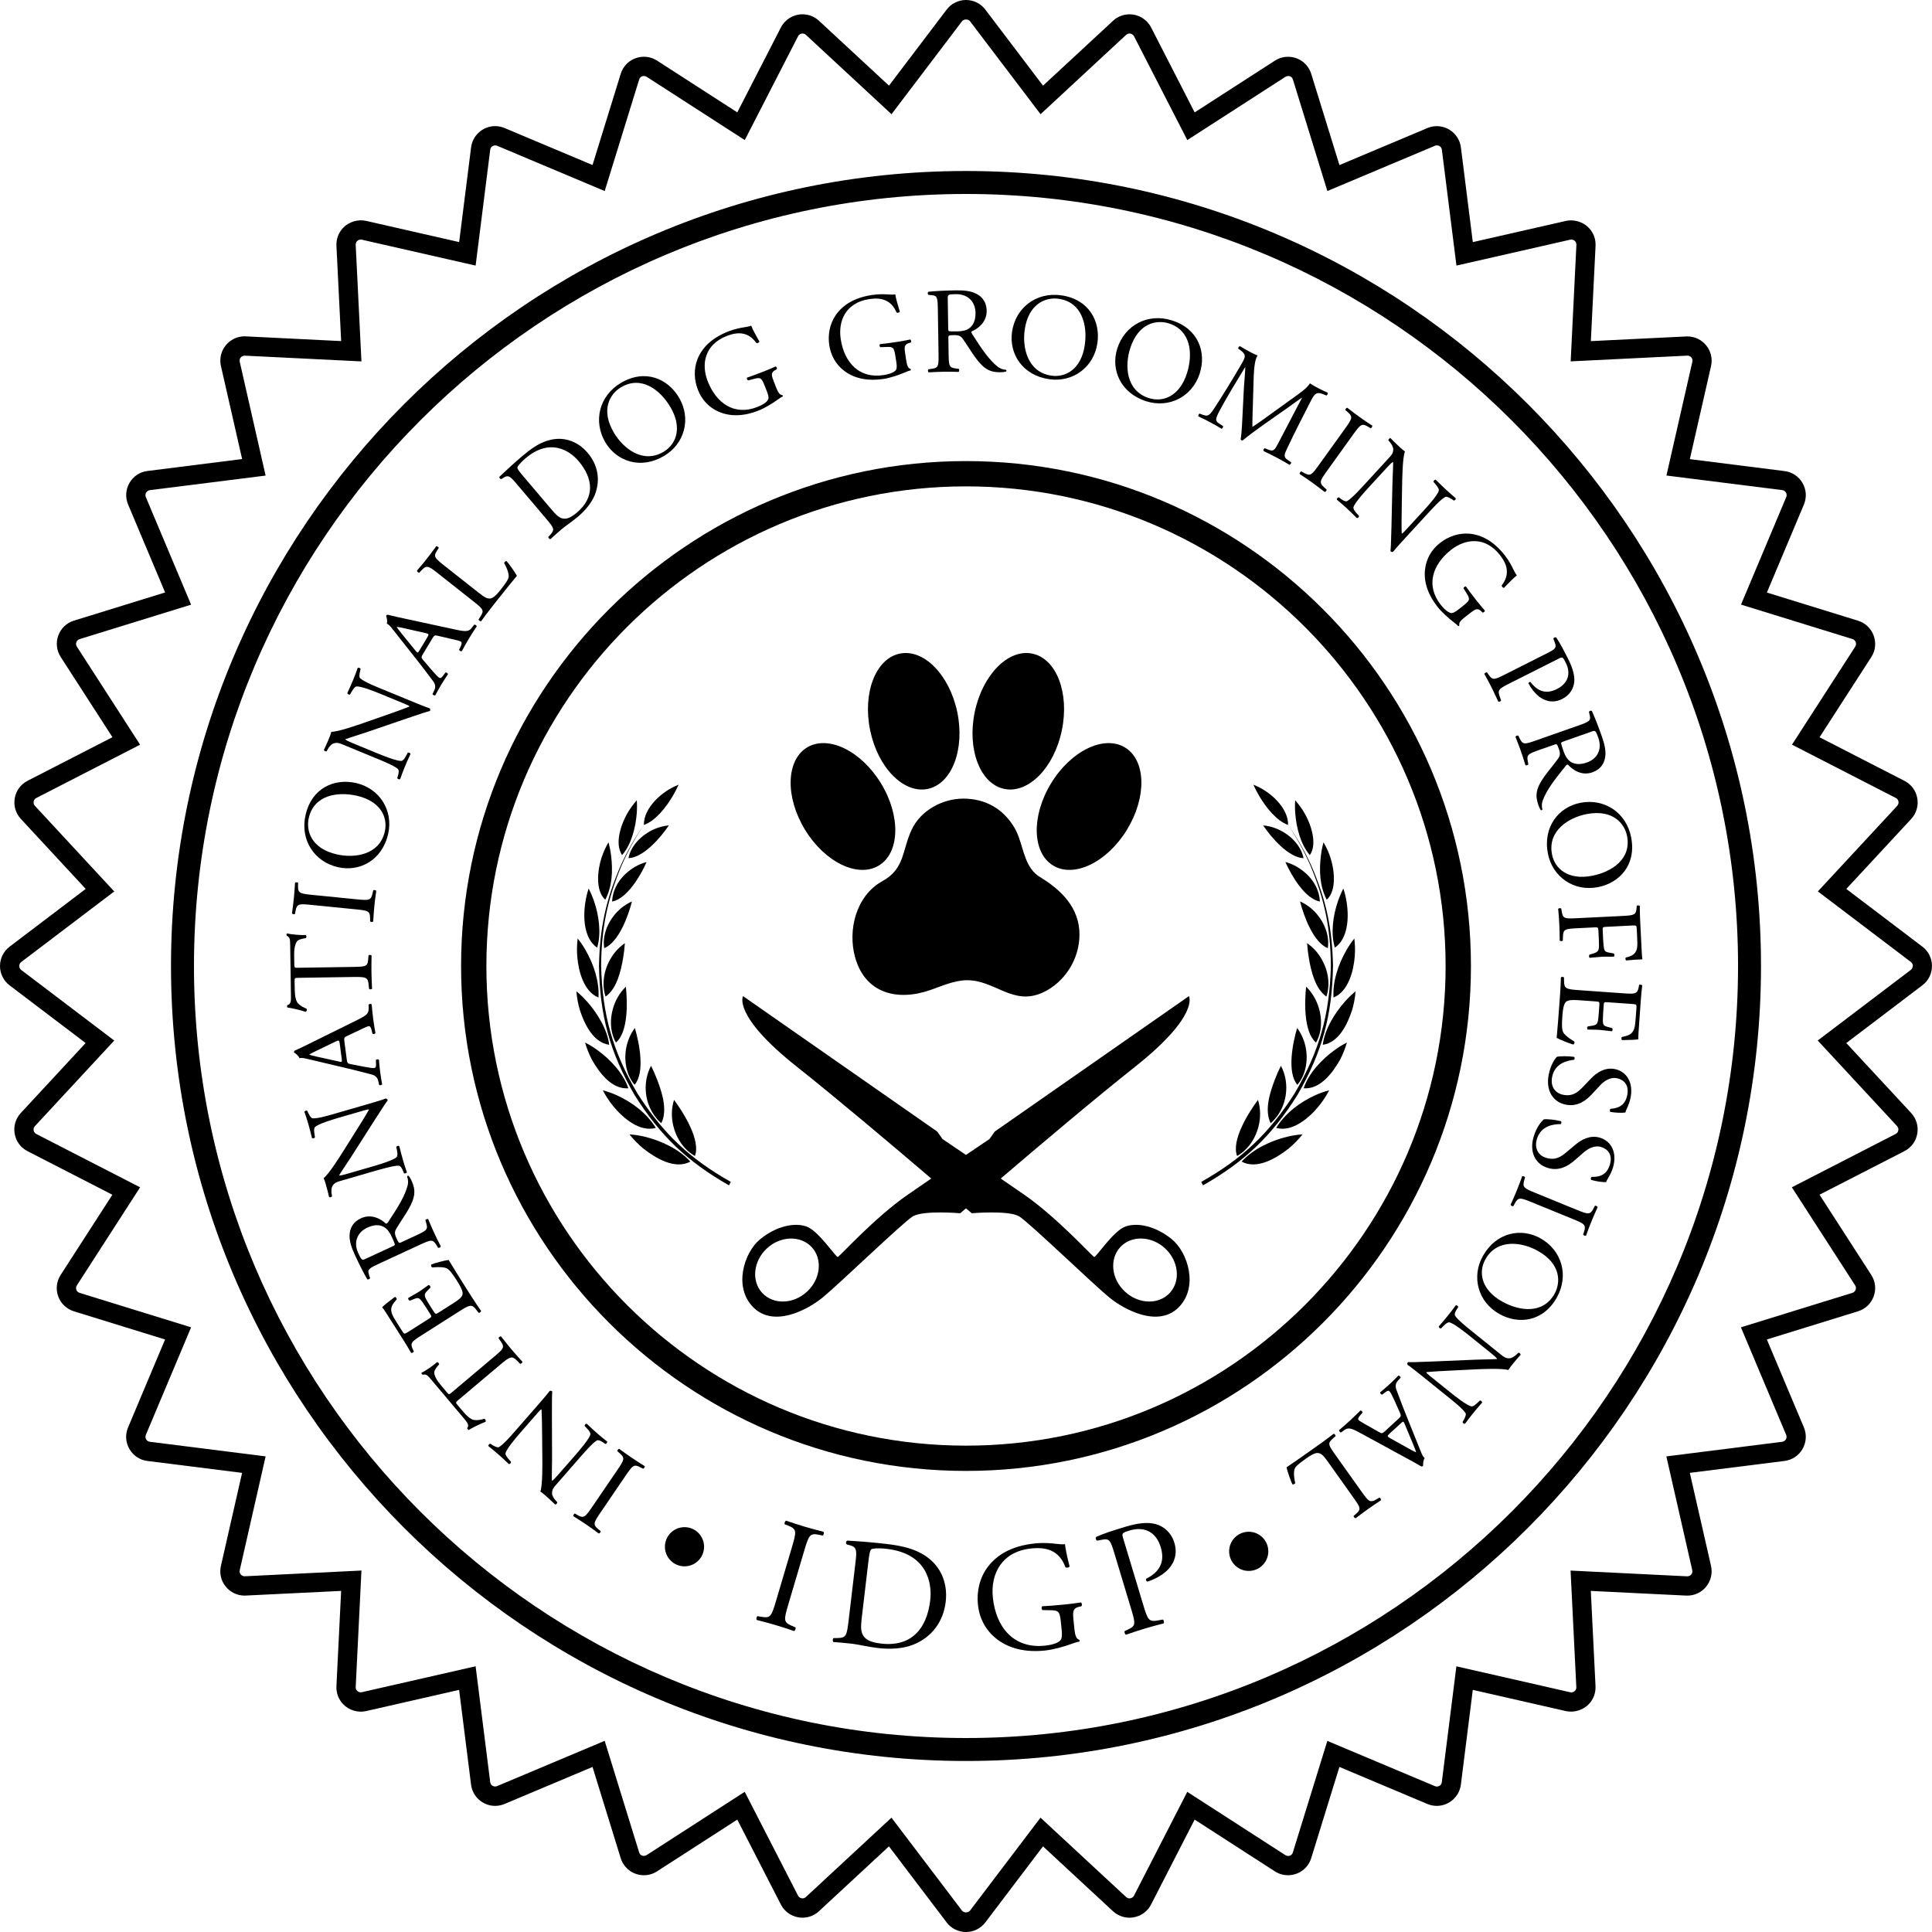 <?xml version="1.0" encoding="utf-8"?>
<!-- Generator: Adobe Illustrator 16.0.3, SVG Export Plug-In . SVG Version: 6.00 Build 0)  -->
<!DOCTYPE svg PUBLIC "-//W3C//DTD SVG 1.1//EN" "http://www.w3.org/Graphics/SVG/1.1/DTD/svg11.dtd">
<svg version="1.1" id="Layer_1" xmlns="http://www.w3.org/2000/svg" xmlns:xlink="http://www.w3.org/1999/xlink" x="0px" y="0px"
	 width="110px" height="110px" viewBox="105 0 110 110" enable-background="new 105 0 110 110" xml:space="preserve">
<g>
	<path d="M214.451,53.897l-4.33-3.284l3.693-3.984c0.297-0.32,0.424-0.75,0.348-1.181c-0.075-0.429-0.34-0.79-0.729-0.989
		l-4.836-2.482l2.947-4.566c0.236-0.366,0.285-0.813,0.135-1.223c-0.149-0.41-0.473-0.718-0.889-0.847l-5.191-1.604l2.107-5.008
		c0.168-0.401,0.141-0.849-0.077-1.229c-0.22-0.378-0.594-0.625-1.026-0.679l-5.391-0.68l1.207-5.298
		c0.093-0.413-0.005-0.839-0.268-1.169c-0.264-0.33-0.657-0.521-1.086-0.521l-5.489,0.269l0.268-5.427
		c0.018-0.382-0.118-0.745-0.381-1.02c-0.329-0.345-0.843-0.5-1.31-0.396l-5.297,1.206l-0.678-5.392
		c-0.088-0.69-0.678-1.21-1.373-1.21c-0.184,0-0.365,0.037-0.537,0.109l-5.006,2.107l-1.605-5.191
		c-0.18-0.583-0.711-0.975-1.323-0.975c-0.265,0-0.524,0.077-0.748,0.221l-4.567,2.945l-2.479-4.834
		c-0.236-0.462-0.709-0.75-1.231-0.75c-0.35,0-0.683,0.13-0.938,0.369l-3.986,3.693l-3.283-4.329C160.837,0.2,160.436,0,160,0
		c-0.436,0-0.838,0.2-1.102,0.547l-3.283,4.329l-3.985-3.693c-0.256-0.238-0.59-0.369-0.939-0.369c-0.522,0-0.994,0.288-1.231,0.751
		l-2.482,4.833l-4.566-2.945c-0.224-0.145-0.483-0.221-0.75-0.221c-0.61,0-1.142,0.392-1.322,0.975l-1.604,5.189l-5.007-2.106
		c-0.172-0.072-0.352-0.109-0.536-0.109c-0.696,0-1.286,0.521-1.371,1.21l-0.68,5.392l-5.298-1.207
		c-0.465-0.103-0.98,0.051-1.309,0.396c-0.263,0.277-0.397,0.64-0.379,1.021l0.268,5.427l-5.43-0.269l-0.066-0.002
		c-0.423,0-0.817,0.19-1.081,0.521c-0.263,0.331-0.361,0.757-0.268,1.17l1.207,5.297l-5.391,0.679
		c-0.434,0.054-0.806,0.301-1.024,0.68c-0.218,0.377-0.246,0.825-0.077,1.229l2.107,5.007l-5.19,1.604
		c-0.417,0.128-0.743,0.438-0.892,0.848c-0.149,0.41-0.099,0.855,0.138,1.223l2.945,4.566l-4.833,2.482
		c-0.389,0.199-0.655,0.562-0.729,0.99c-0.076,0.43,0.05,0.86,0.347,1.18l3.693,3.986l-4.329,3.284
		C105.2,54.163,105,54.564,105,55.001c0,0.436,0.2,0.837,0.547,1.102l4.329,3.283l-3.693,3.984
		c-0.296,0.323-0.423,0.753-0.347,1.182c0.075,0.431,0.342,0.79,0.729,0.99l4.833,2.481l-2.945,4.568
		c-0.236,0.366-0.288,0.811-0.138,1.22c0.149,0.409,0.475,0.718,0.892,0.849l5.192,1.605l-2.107,5.007
		c-0.17,0.404-0.143,0.852,0.077,1.228c0.218,0.379,0.592,0.627,1.024,0.681l5.391,0.678l-1.206,5.298
		c-0.093,0.414,0.003,0.841,0.268,1.169c0.264,0.331,0.657,0.521,1.085,0.521l0,0l5.492-0.267l-0.268,5.425
		c-0.018,0.381,0.116,0.744,0.378,1.021c0.332,0.347,0.845,0.503,1.31,0.396l5.297-1.208l0.68,5.393
		c0.086,0.69,0.675,1.212,1.371,1.212c0.183,0,0.364-0.038,0.537-0.109l5.008-2.108l1.604,5.191
		c0.181,0.583,0.712,0.974,1.323,0.974c0.266,0,0.524-0.076,0.749-0.221l4.566-2.946l2.482,4.834
		c0.238,0.464,0.709,0.751,1.231,0.751c0.349,0,0.682-0.13,0.938-0.369l3.985-3.693l3.283,4.33c0.264,0.348,0.666,0.547,1.103,0.547
		c0.436,0,0.836-0.2,1.103-0.547l3.282-4.33l3.983,3.693c0.258,0.238,0.591,0.369,0.94,0.369c0.523,0,0.994-0.287,1.23-0.751
		l2.481-4.834l4.566,2.946c0.226,0.145,0.484,0.221,0.749,0.221c0.609,0,1.141-0.391,1.322-0.974l1.605-5.191l5.007,2.108
		c0.173,0.071,0.353,0.109,0.536,0.109c0.695,0,1.285-0.521,1.373-1.212l0.678-5.393l5.299,1.208c0.46,0.102,0.978-0.05,1.308-0.396
		c0.264-0.275,0.396-0.638,0.381-1.021l-0.268-5.425l5.429,0.266l0.066,0.001c0.422,0,0.816-0.189,1.08-0.52
		c0.264-0.332,0.361-0.757,0.269-1.171l-1.208-5.298l5.392-0.678c0.433-0.055,0.807-0.302,1.026-0.681
		c0.217-0.379,0.246-0.826,0.078-1.228l-2.109-5.007l5.191-1.605c0.418-0.13,0.742-0.439,0.89-0.848
		c0.151-0.413,0.101-0.855-0.136-1.222l-2.947-4.568l4.836-2.481c0.39-0.2,0.654-0.56,0.729-0.99c0.077-0.43-0.052-0.86-0.348-1.182
		l-3.693-3.982l4.329-3.285c0.35-0.265,0.549-0.667,0.549-1.102C215,54.563,214.8,54.162,214.451,53.897z M213.787,55.227
		l-5.198,3.943l-0.095,0.072l4.516,4.872c0.063,0.067,0.088,0.157,0.072,0.244c-0.016,0.091-0.069,0.164-0.15,0.204l-5.911,3.037
		l3.602,5.583c0.05,0.075,0.06,0.167,0.031,0.25c-0.032,0.085-0.101,0.15-0.187,0.177l-6.232,1.927l-0.114,0.036l2.577,6.125
		c0.034,0.082,0.029,0.175-0.017,0.253c-0.046,0.079-0.122,0.129-0.211,0.139l-6.475,0.817l-0.119,0.016l1.474,6.477
		c0.027,0.118-0.021,0.202-0.054,0.241c-0.058,0.071-0.14,0.109-0.238,0.109l-6.636-0.327l0.327,6.634
		c0.006,0.082-0.022,0.156-0.079,0.212c-0.067,0.072-0.166,0.104-0.27,0.082l-6.479-1.476l-0.83,6.593
		c-0.027,0.229-0.253,0.291-0.395,0.229l-6.123-2.576l-1.962,6.346c-0.056,0.184-0.206,0.204-0.267,0.204
		c-0.059,0-0.115-0.018-0.164-0.048l-5.582-3.601l-3.033,5.91c-0.06,0.115-0.171,0.155-0.256,0.155
		c-0.074,0-0.137-0.025-0.193-0.077l-4.785-4.436l-0.089-0.082l-4.015,5.293c-0.103,0.133-0.354,0.133-0.454,0l-4.016-5.294
		l-4.873,4.518c-0.069,0.063-0.143,0.077-0.193,0.077c-0.084,0-0.196-0.041-0.254-0.155l-3.036-5.911l-5.583,3.601
		c-0.047,0.029-0.105,0.047-0.163,0.047c-0.061,0-0.209-0.021-0.266-0.203l-1.961-6.348l-6.124,2.576
		c-0.142,0.063-0.365-0.001-0.394-0.227l-0.831-6.594l-6.479,1.476c-0.097,0.022-0.202-0.01-0.271-0.081
		c-0.054-0.057-0.082-0.132-0.077-0.211l0.327-6.635l-6.652,0.327c-0.087,0-0.167-0.039-0.222-0.108
		c-0.032-0.04-0.082-0.124-0.055-0.241l1.474-6.478l-6.593-0.831c-0.09-0.012-0.167-0.062-0.211-0.14
		c-0.044-0.078-0.051-0.17-0.016-0.252l2.577-6.125l-6.348-1.961c-0.087-0.027-0.155-0.091-0.185-0.176
		c-0.03-0.084-0.021-0.175,0.028-0.25l3.537-5.485l0.065-0.099l-5.911-3.036c-0.081-0.041-0.136-0.117-0.151-0.204
		c-0.016-0.089,0.011-0.179,0.072-0.244l4.517-4.873l-5.295-4.017c-0.072-0.055-0.113-0.137-0.113-0.227
		c0-0.09,0.041-0.173,0.113-0.228l5.294-4.016l-4.516-4.874c-0.062-0.066-0.088-0.155-0.072-0.243
		c0.016-0.089,0.071-0.163,0.15-0.204l5.911-3.035l-3.602-5.584c-0.049-0.075-0.059-0.167-0.028-0.252
		c0.031-0.084,0.098-0.148,0.185-0.175l6.348-1.962l-2.577-6.124c-0.035-0.083-0.028-0.176,0.016-0.255
		c0.044-0.078,0.122-0.129,0.212-0.141l6.592-0.829l-1.473-6.479c-0.025-0.111,0.015-0.193,0.055-0.243
		c0.057-0.07,0.137-0.106,0.237-0.106l6.637,0.327l-0.327-6.637c-0.003-0.079,0.023-0.154,0.077-0.21
		c0.069-0.072,0.174-0.105,0.272-0.083l6.361,1.448l0.118,0.026l0.831-6.593c0.028-0.223,0.253-0.287,0.394-0.228l6.124,2.578
		l1.962-6.348c0.04-0.127,0.139-0.203,0.266-0.203c0.058,0,0.116,0.017,0.163,0.047l5.584,3.601l3.035-5.911
		c0.058-0.114,0.17-0.155,0.254-0.155c0.073,0,0.138,0.025,0.193,0.077l4.873,4.517l4.016-5.294c0.1-0.132,0.354-0.132,0.454,0
		l4.016,5.294l4.871-4.517c0.057-0.05,0.123-0.077,0.195-0.077c0.086,0,0.195,0.041,0.256,0.156l2.979,5.804l0.055,0.107
		l5.585-3.601c0.046-0.031,0.102-0.047,0.161-0.047c0.128,0,0.228,0.075,0.267,0.202l1.926,6.232l0.036,0.115l6.124-2.578
		c0.141-0.06,0.366,0.004,0.395,0.228l0.814,6.474l0.017,0.12l6.479-1.475c0.093-0.022,0.2,0.009,0.271,0.083
		c0.053,0.056,0.081,0.13,0.078,0.209l-0.326,6.637l6.65-0.327c0.088,0,0.168,0.04,0.223,0.108c0.033,0.039,0.082,0.123,0.055,0.24
		l-1.449,6.361l-0.025,0.118l6.594,0.83c0.09,0.011,0.164,0.062,0.21,0.14s0.051,0.171,0.017,0.254l-2.577,6.125l6.348,1.962
		c0.087,0.027,0.153,0.091,0.184,0.175c0.031,0.085,0.021,0.179-0.026,0.253l-3.539,5.484l-0.064,0.101l5.911,3.035
		c0.082,0.042,0.136,0.114,0.151,0.203c0.016,0.089-0.011,0.178-0.071,0.244l-4.519,4.873l5.295,4.016
		c0.072,0.055,0.113,0.137,0.113,0.228C213.9,55.089,213.859,55.172,213.787,55.227z"/>
	<path d="M188.749,55c0-15.853-12.897-28.748-28.75-28.748S131.252,39.148,131.252,55c0,15.852,12.896,28.748,28.748,28.748
		C175.852,83.748,188.749,70.852,188.749,55z M160,82.309c-15.058,0-27.307-12.25-27.307-27.309S144.942,27.692,160,27.692
		c15.057,0,27.307,12.25,27.307,27.308C187.307,70.058,175.057,82.309,160,82.309z"/>
	<path d="M172.694,56.715l-11.057,7.711l-0.3,0.426c0,0-0.557,0.376-1.339,0.904c-0.782-0.528-1.336-0.904-1.336-0.904l-0.301-0.426
		l-11.056-7.711c0,0-0.623,1.099,3.071,4.025c2.265,1.795,5.488,4.52,7.645,6.361c-0.458,0.314-0.917,0.63-1.333,0.918
		c-1.902,1.315-3.877,3.512-3.986,3.547s-1.098-1.499-1.792-1.737c-0.695-0.238-1.719-0.016-2.633,0.73
		c-0.915,0.75-1.537,2.726-0.384,3.878c1.152,1.153,3.054,0.165,3.95-0.567c0.897-0.73,4.536-4.243,5.122-4.611
		c0.584-0.364,2.707-0.182,2.707-0.182s0.123-0.101,0.327-0.279c0.207,0.179,0.328,0.279,0.328,0.279s2.123-0.181,2.707,0.182
		c0.585,0.368,4.226,3.88,5.122,4.611s2.797,1.721,3.949,0.567c1.151-1.154,0.529-3.128-0.383-3.878
		c-0.914-0.746-1.94-0.969-2.635-0.73c-0.695,0.238-1.683,1.773-1.79,1.737c-0.112-0.036-2.087-2.23-3.986-3.547
		c-0.417-0.288-0.874-0.601-1.335-0.918c2.159-1.842,5.381-4.567,7.646-6.361C173.314,57.814,172.694,56.715,172.694,56.715z
		 M150.952,73.539c-0.776,0.721-1.917,0.756-2.551,0.079c-0.631-0.679-0.514-1.814,0.262-2.539c0.774-0.718,1.916-0.752,2.548-0.077
		C151.844,71.681,151.728,72.817,150.952,73.539z M168.788,71.001c0.632-0.676,1.774-0.641,2.549,0.077
		c0.777,0.726,0.893,1.861,0.263,2.539c-0.634,0.679-1.774,0.644-2.551-0.078C168.271,72.817,168.156,71.681,168.788,71.001z"/>
	<path d="M156.901,47.25c-0.555,1.202-0.384,2.216-1.668,2.922c-1.497,0.83-1.972,2.779-1.551,4.318
		c0.569,2.074,2.405,2.539,4.303,1.873c0.646-0.226,1.349-0.544,2.044-0.553c1.625-0.025,2.639,1.493,4.362,0.692
		c1.248-0.59,2.07-1.908,2.07-3.292c0-1.517-1.028-2.538-2.245-3.271c-0.214-0.13-0.38-0.294-0.511-0.481
		c-0.478-0.674-0.528-1.637-0.959-2.353c-0.639-1.063-1.65-1.635-2.894-1.635C158.657,45.468,157.412,46.145,156.901,47.25z"/>
	<path d="M155.041,49.277c1.197-0.729,1.25-2.823,0.117-4.679c-1.131-1.854-3.018-2.767-4.213-2.038
		c-1.193,0.729-1.245,2.823-0.114,4.677C151.961,49.094,153.848,50.007,155.041,49.277z"/>
	<path d="M157.82,44.918c1.37-0.284,2.125-2.239,1.685-4.367c-0.442-2.125-1.909-3.624-3.278-3.336
		c-1.37,0.283-2.125,2.237-1.684,4.366C154.981,43.709,156.451,45.201,157.82,44.918z"/>
	<path d="M164.958,49.277c1.192,0.73,3.078-0.183,4.208-2.039c1.135-1.854,1.084-3.949-0.111-4.678
		c-1.193-0.728-3.08,0.183-4.211,2.038C163.713,46.454,163.762,48.548,164.958,49.277z"/>
	<path d="M162.182,44.918c1.371,0.282,2.838-1.209,3.275-3.337c0.443-2.128-0.309-4.083-1.682-4.366
		c-1.371-0.288-2.839,1.21-3.28,3.336C160.057,42.679,160.809,44.634,162.182,44.918z"/>
	<path d="M140.259,82.492c-0.046-0.007-0.128,0.089-0.109,0.134l0.133,0.116c0.312,0.273,0.268,0.361-0.147,0.972l-1.398,2.051
		c-0.416,0.61-0.494,0.701-0.854,0.497l-0.151-0.086c-0.05-0.001-0.109,0.111-0.086,0.151c0.296,0.186,0.496,0.313,0.726,0.47
		c0.243,0.165,0.435,0.306,0.715,0.512c0.046,0.006,0.128-0.09,0.109-0.136l-0.136-0.111c-0.32-0.26-0.265-0.366,0.151-0.976
		l1.397-2.052c0.416-0.609,0.482-0.683,0.851-0.491l0.156,0.08c0.058-0.012,0.109-0.11,0.086-0.151
		c-0.296-0.186-0.496-0.312-0.738-0.479C140.73,82.84,140.54,82.7,140.259,82.492z"/>
	<path d="M136.431,85.034c-0.005-0.218,0.086-0.333,0.215-0.48l1.326-1.519c0.22-0.252,0.775-0.897,1.014-1.023
		c0.077-0.035,0.188,0.007,0.324,0.095l0.155,0.108c0.06-0.003,0.119-0.081,0.104-0.139c-0.192-0.151-0.338-0.27-0.561-0.461
		c-0.193-0.17-0.374-0.337-0.601-0.554c-0.059-0.007-0.12,0.053-0.125,0.122l0.149,0.159c0.122,0.126,0.2,0.25,0.181,0.334
		c-0.049,0.237-0.64,0.925-0.855,1.172l-1.001,1.144c-0.138,0.158-0.248,0.274-0.324,0.319l-0.01-0.008
		c-0.01-0.212,0.009-0.956,0.01-1.243l-0.008-2.452c-0.002-0.92,0.005-1.237,0.02-1.381c-0.057-0.051-0.112-0.051-0.149-0.029
		c-0.104,0.15-0.65,0.777-0.787,0.933l-1.097,1.255c-0.211,0.241-0.77,0.902-1.024,1.013c-0.058,0.023-0.2-0.026-0.391-0.147
		l-0.083-0.055c-0.058,0.005-0.123,0.079-0.104,0.141c0.188,0.148,0.329,0.264,0.555,0.459c0.2,0.175,0.374,0.337,0.606,0.558
		c0.056,0.019,0.134-0.061,0.125-0.125l-0.08-0.089c-0.187-0.208-0.243-0.314-0.233-0.388c0.038-0.246,0.629-0.934,0.845-1.181
		l0.981-1.125c0.096-0.109,0.17-0.194,0.214-0.202l0.01,0.01c0.027,0.466,0.028,0.987,0.037,1.708l0.009,1.019
		c0.004,0.345,0.019,1.581-0.111,1.94c0.078,0.052,0.172,0.126,0.256,0.199c0.094,0.083,0.373,0.327,0.581,0.535
		c0.06,0.013,0.129-0.066,0.125-0.125l-0.08-0.089C136.534,85.317,136.44,85.171,136.431,85.034z"/>
	<path d="M132.568,80.779c-0.182,0.053-0.345,0.099-0.57,0.069c-0.235-0.029-0.493-0.314-0.686-0.543l-0.248-0.294
		c-0.135-0.16-0.129-0.164,0.036-0.304l2.385-2.01c0.561-0.472,0.663-0.513,0.946-0.231l0.178,0.178
		c0.063,0.02,0.145-0.066,0.133-0.113c-0.298-0.332-0.461-0.514-0.641-0.727c-0.179-0.214-0.327-0.399-0.573-0.712
		c-0.043-0.018-0.148,0.051-0.142,0.102l0.127,0.184c0.235,0.332,0.164,0.411-0.397,0.882l-2.374,2.001
		c-0.176,0.148-0.177,0.158-0.311-0.002l-0.319-0.379c-0.248-0.294-0.376-0.533-0.388-0.732c-0.009-0.129,0.157-0.333,0.276-0.462
		c0.009-0.053-0.067-0.145-0.127-0.129c-0.146,0.151-0.61,0.478-0.878,0.603c-0.013,0.029,0.032,0.092,0.065,0.111
		c0.206-0.037,0.257,0.002,0.5,0.29l1.821,2.161c0.207,0.245,0.361,0.417,0.217,0.593c-0.002,0.03,0.062,0.094,0.086,0.101
		c0.245-0.142,0.654-0.35,0.965-0.466C132.673,80.891,132.637,80.794,132.568,80.779z"/>
	<path d="M129.027,76.011l2.116-1.346c0.618-0.392,0.725-0.418,0.967-0.101l0.141,0.181c0.058,0.014,0.145-0.058,0.139-0.106
		c-0.232-0.338-0.365-0.535-0.526-0.787l-0.336-0.529c-0.332-0.524-0.659-1.051-0.984-1.586c-0.208,0.022-0.753,0.165-0.985,0.254
		c-0.037,0.056-0.003,0.151,0.053,0.172c0.402-0.041,0.709-0.013,0.835,0.056c0.146,0.087,0.279,0.243,0.566,0.696
		c0.329,0.519,0.344,0.682,0.318,0.798c-0.041,0.158-0.229,0.304-0.541,0.5l-0.83,0.527c-0.152,0.098-0.17,0.083-0.283-0.093
		l-0.217-0.341c-0.146-0.23-0.229-0.375-0.258-0.471c-0.045-0.136,0.017-0.233,0.108-0.323l0.195-0.2
		c0.017-0.052-0.046-0.152-0.103-0.15c-0.129,0.085-0.338,0.25-0.55,0.385c-0.223,0.141-0.467,0.264-0.608,0.354
		c-0.026,0.048,0.038,0.146,0.091,0.153l0.271-0.106c0.165-0.064,0.227-0.045,0.295,0.011c0.069,0.055,0.196,0.23,0.353,0.477
		l0.217,0.342c0.112,0.177,0.124,0.194-0.041,0.299l-1.176,0.747c-0.223,0.142-0.236,0.149-0.347-0.026l-0.269-0.423
		c-0.164-0.259-0.278-0.451-0.327-0.593c-0.118-0.354,0.055-0.538,0.275-0.803c0.016-0.051-0.055-0.137-0.105-0.139
		c-0.244,0.189-0.646,0.492-0.723,0.592c0.063,0.059,0.283,0.406,0.522,0.782l0.703,1.107c0.154,0.24,0.275,0.444,0.424,0.705
		c0.04,0.022,0.153-0.032,0.154-0.082l-0.047-0.102C128.335,76.469,128.415,76.4,129.027,76.011z"/>
	<path d="M126.613,71.932l2.273-1.051c0.666-0.308,0.753-0.333,0.967,0.015l0.091,0.15c0.063,0.017,0.151-0.039,0.153-0.087
		c-0.151-0.291-0.262-0.516-0.385-0.782c-0.117-0.252-0.21-0.471-0.329-0.761c-0.037-0.031-0.15,0.006-0.164,0.058l0.043,0.142
		c0.119,0.391,0.049,0.438-0.616,0.745l-0.798,0.369c-0.133,0.062-0.146,0.052-0.277-0.233c-0.117-0.253-0.101-0.384-0.005-0.543
		c0.194-0.328,0.511-0.79,0.669-1.062c0.432-0.745,0.44-1.143,0.192-1.681c-0.056-0.12-0.115-0.215-0.161-0.264
		c-0.04-0.02-0.088,0.009-0.086,0.047c0.067,0.177,0.071,0.368,0.025,0.52c-0.162,0.598-0.514,1.167-1.096,2.052
		c-0.037,0.054-0.085,0.116-0.137,0.101c-0.273-0.257-0.823-0.581-1.424-0.302c-0.443,0.204-0.625,0.558-0.643,0.934
		c-0.024,0.364,0.117,0.753,0.298,1.145c0.287,0.621,0.509,1.049,0.704,1.388c0.049,0.039,0.15-0.007,0.162-0.066L126,72.552
		C125.912,72.278,126.012,72.209,126.613,71.932z M125.797,71.68c-0.177,0.081-0.211,0.073-0.394-0.319
		c-0.325-0.703,0.007-1.232,0.508-1.463c0.431-0.201,0.719-0.156,0.931-0.048c0.224,0.12,0.361,0.348,0.466,0.576
		c0.149,0.323,0.181,0.424,0.17,0.453c-0.017,0.031-0.086,0.063-0.199,0.116L125.797,71.68z"/>
	<path d="M127.711,66.371c0.083,0.012,0.154,0.107,0.218,0.256l0.073,0.175c0.052,0.028,0.144-0.006,0.164-0.062
		c-0.082-0.232-0.141-0.41-0.222-0.692c-0.072-0.249-0.133-0.485-0.208-0.79c-0.047-0.036-0.129-0.02-0.172,0.036l0.04,0.214
		c0.036,0.171,0.034,0.316-0.028,0.379c-0.168,0.172-1.038,0.431-1.354,0.523l-1.462,0.423c-0.201,0.059-0.357,0.096-0.445,0.093
		l-0.003-0.014c0.106-0.184,0.525-0.798,0.68-1.041l1.319-2.067c0.494-0.777,0.673-1.039,0.764-1.151
		c-0.021-0.075-0.066-0.105-0.111-0.108c-0.168,0.072-0.966,0.304-1.167,0.361l-1.601,0.463c-0.308,0.09-1.136,0.345-1.411,0.3
		c-0.062-0.01-0.154-0.128-0.25-0.334l-0.04-0.091c-0.053-0.028-0.146-0.001-0.164,0.062c0.08,0.222,0.137,0.394,0.221,0.681
		c0.073,0.256,0.133,0.486,0.209,0.799c0.036,0.05,0.145,0.024,0.172-0.035l-0.02-0.118c-0.044-0.277-0.036-0.396,0.014-0.454
		c0.165-0.186,1.034-0.445,1.349-0.536l1.435-0.416c0.142-0.041,0.249-0.071,0.29-0.055l0.003,0.014
		c-0.23,0.409-0.511,0.846-0.893,1.458l-0.542,0.861c-0.184,0.294-0.839,1.341-1.143,1.575c0.039,0.082,0.079,0.194,0.109,0.301
		c0.035,0.121,0.138,0.477,0.199,0.765c0.042,0.046,0.144,0.017,0.171-0.036l-0.02-0.118c-0.026-0.167-0.026-0.342,0.041-0.462
		c0.113-0.186,0.251-0.232,0.439-0.287l1.938-0.562C126.626,66.59,127.442,66.347,127.711,66.371z"/>
	<path d="M124.52,60.767c0.812,0.188,1.288,0.323,1.622,0.407c0.262,0.064,0.357,0.205,0.394,0.371l0.05,0.226
		c0.041,0.038,0.149,0.009,0.171-0.037c-0.031-0.186-0.078-0.433-0.107-0.661c-0.036-0.327-0.064-0.54-0.073-0.723
		c-0.036-0.059-0.146-0.045-0.175,0.008l0.009,0.232c0.008,0.167-0.029,0.208-0.111,0.219c-0.077,0.01-0.27-0.015-0.595-0.078
		l-0.758-0.148c-0.152-0.028-0.178-0.068-0.201-0.241l-0.137-1.043c-0.027-0.208-0.01-0.238,0.136-0.307l0.902-0.428
		c0.158-0.078,0.279-0.128,0.354-0.138c0.07-0.009,0.124,0.082,0.156,0.227l0.047,0.197c0.042,0.045,0.151,0.022,0.171-0.036
		c-0.033-0.199-0.082-0.459-0.125-0.792c-0.041-0.311-0.065-0.555-0.089-0.84c-0.032-0.031-0.145-0.031-0.172,0.022l0.003,0.189
		c0.004,0.302-0.088,0.405-0.656,0.683l-2.657,1.313c-0.291,0.143-0.595,0.295-0.888,0.424c-0.046,0.02-0.054,0.07-0.048,0.112
		c0.099,0.064,0.24,0.165,0.31,0.325c0.108-0.036,0.245-0.011,0.507,0.054L124.52,60.767z M123.031,59.82l1.079-0.521
		c0.179-0.087,0.208-0.077,0.234,0.124l0.111,0.852c0.024,0.194,0.019,0.201-0.146,0.167l-1.261-0.279
		c-0.218-0.05-0.393-0.096-0.43-0.112l-0.002-0.015C122.693,59.984,122.872,59.898,123.031,59.82z"/>
	<path d="M122.453,57.43c-0.176-0.074-0.33-0.141-0.486-0.307c-0.163-0.172-0.182-0.556-0.187-0.854l-0.007-0.383
		c-0.002-0.209,0.004-0.209,0.22-0.213l3.116-0.048c0.732-0.011,0.837,0.021,0.877,0.419l0.025,0.25
		c0.036,0.054,0.154,0.039,0.173-0.004c-0.021-0.446-0.031-0.689-0.036-0.968c-0.004-0.279,0-0.516,0.007-0.914
		c-0.021-0.041-0.147-0.053-0.174-0.01l-0.018,0.223c-0.028,0.404-0.133,0.42-0.864,0.431l-3.103,0.048
		c-0.23,0.003-0.237,0.011-0.24-0.199l-0.008-0.495c-0.006-0.383,0.046-0.649,0.162-0.811c0.075-0.105,0.332-0.159,0.507-0.182
		c0.041-0.036,0.039-0.154-0.017-0.182c-0.208,0.024-0.775-0.017-1.061-0.088c-0.028,0.014-0.034,0.091-0.02,0.125
		c0.182,0.102,0.198,0.164,0.203,0.54l0.042,2.825c0.005,0.32,0.016,0.55-0.207,0.595c-0.02,0.022-0.012,0.112,0.002,0.133
		c0.279,0.044,0.727,0.142,1.043,0.249C122.461,57.582,122.494,57.484,122.453,57.43z"/>
	<path d="M121.797,52.031l0.031-0.172c0.076-0.406,0.195-0.409,0.932-0.334l2.472,0.246c0.736,0.073,0.832,0.097,0.839,0.511
		l0.003,0.176c0.038,0.047,0.15,0.042,0.175,0.003c0.021-0.349,0.037-0.586,0.066-0.877c0.028-0.278,0.058-0.513,0.107-0.859
		c-0.018-0.043-0.141-0.07-0.173-0.031l-0.038,0.171c-0.09,0.405-0.188,0.409-0.924,0.336l-2.471-0.246
		c-0.737-0.073-0.854-0.099-0.847-0.512l0.004-0.175c-0.024-0.045-0.15-0.043-0.175-0.004c-0.021,0.348-0.038,0.585-0.066,0.863
		c-0.029,0.292-0.059,0.527-0.108,0.874C121.641,52.044,121.766,52.071,121.797,52.031z"/>
	<path d="M124.247,49.375c1.223,0.278,2.51-0.388,2.854-1.897c0.297-1.312-0.464-2.585-1.837-2.898
		c-1.197-0.272-2.512,0.259-2.868,1.83C122.078,47.811,122.886,49.067,124.247,49.375z M122.58,46.573
		c0.294-1.298,1.618-1.521,2.74-1.265c1.339,0.305,1.775,1.217,1.59,2.034c-0.304,1.339-1.72,1.532-2.726,1.305
		C122.693,48.308,122.42,47.28,122.58,46.573z"/>
	<path d="M123.597,42.773l0.058-0.104c0.084-0.146,0.193-0.283,0.32-0.335c0.204-0.074,0.343-0.026,0.523,0.049l1.865,0.769
		c0.31,0.127,1.1,0.445,1.294,0.632c0.058,0.063,0.054,0.181,0.013,0.337l-0.053,0.182c0.023,0.055,0.116,0.086,0.167,0.054
		c0.081-0.232,0.146-0.409,0.257-0.68c0.099-0.239,0.198-0.462,0.331-0.748c-0.014-0.057-0.089-0.095-0.156-0.078l-0.102,0.192
		c-0.079,0.156-0.171,0.27-0.258,0.278c-0.239,0.03-1.081-0.31-1.383-0.435l-1.407-0.58c-0.194-0.08-0.339-0.147-0.405-0.205
		l0.005-0.013c0.198-0.077,0.909-0.297,1.18-0.389l2.321-0.795c0.871-0.298,1.174-0.392,1.315-0.424
		c0.029-0.071,0.013-0.123-0.02-0.152c-0.176-0.049-0.943-0.366-1.137-0.446l-1.542-0.635c-0.297-0.123-1.102-0.439-1.29-0.646
		c-0.041-0.047-0.039-0.198,0.014-0.418l0.024-0.095c-0.023-0.055-0.114-0.092-0.167-0.054c-0.078,0.22-0.141,0.391-0.254,0.669
		c-0.101,0.244-0.198,0.462-0.333,0.754c-0.002,0.063,0.098,0.111,0.155,0.083l0.058-0.105c0.139-0.245,0.22-0.332,0.294-0.347
		c0.244-0.042,1.085,0.296,1.389,0.422l1.381,0.57c0.135,0.056,0.239,0.098,0.26,0.137l-0.006,0.013
		c-0.435,0.175-0.927,0.343-1.606,0.583l-0.962,0.336c-0.327,0.114-1.492,0.524-1.875,0.517c-0.022,0.088-0.061,0.201-0.103,0.305
		c-0.048,0.116-0.189,0.458-0.32,0.722C123.445,42.756,123.542,42.796,123.597,42.773z"/>
	<path d="M127.024,35.508c0.106,0.039,0.197,0.144,0.362,0.356l1.247,1.579c0.518,0.653,0.806,1.054,1.017,1.326
		c0.165,0.214,0.15,0.384,0.077,0.535l-0.1,0.208c0.007,0.054,0.11,0.099,0.155,0.078c0.091-0.166,0.209-0.388,0.327-0.585
		c0.176-0.277,0.287-0.463,0.392-0.611c0.008-0.067-0.087-0.125-0.142-0.101l-0.137,0.186c-0.098,0.136-0.152,0.145-0.224,0.102
		c-0.065-0.039-0.201-0.179-0.417-0.43l-0.501-0.585c-0.101-0.118-0.097-0.164-0.007-0.313l0.542-0.902
		c0.108-0.18,0.141-0.193,0.297-0.155l0.97,0.226c0.172,0.038,0.297,0.073,0.363,0.112c0.059,0.036,0.046,0.142-0.018,0.274
		l-0.086,0.184c0.005,0.06,0.104,0.111,0.157,0.078c0.099-0.179,0.222-0.414,0.395-0.701c0.163-0.269,0.293-0.474,0.453-0.712
		c-0.007-0.041-0.094-0.11-0.15-0.087l-0.114,0.151c-0.184,0.239-0.321,0.262-0.939,0.127l-2.893-0.625
		c-0.316-0.069-0.65-0.139-0.959-0.219c-0.048-0.013-0.086,0.022-0.108,0.058C127.022,35.174,127.069,35.341,127.024,35.508z
		 M127.598,35.691c0.093,0.007,0.287,0.05,0.458,0.089l1.168,0.263c0.193,0.043,0.21,0.07,0.106,0.243l-0.442,0.735
		c-0.1,0.167-0.11,0.169-0.219,0.04l-0.813-1.001c-0.14-0.173-0.247-0.318-0.266-0.355L127.598,35.691z"/>
	<path d="M128.872,32.607l0.119-0.128c0.299-0.325,0.396-0.266,0.972,0.188l1.973,1.557c0.576,0.455,0.643,0.526,0.425,0.87
		l-0.113,0.177c0.007,0.059,0.103,0.117,0.146,0.097c0.231-0.315,0.364-0.495,0.546-0.725l0.397-0.504
		c0.445-0.563,0.861-1.081,1.092-1.352c-0.087-0.193-0.526-0.788-0.585-0.835c-0.038-0.031-0.143,0.057-0.141,0.111
		c0.193,0.33,0.279,0.628,0.257,0.79c-0.021,0.126-0.088,0.259-0.456,0.725c-0.342,0.433-0.49,0.486-0.598,0.498
		c-0.182,0.017-0.337-0.079-0.683-0.352l-1.907-1.505c-0.575-0.454-0.654-0.535-0.428-0.879l0.093-0.14
		c0.004-0.05-0.104-0.117-0.146-0.097c-0.205,0.282-0.347,0.473-0.515,0.687c-0.173,0.219-0.325,0.402-0.58,0.7
		C128.734,32.534,128.824,32.623,128.872,32.607z"/>
	<path d="M133.55,27.274l0.13-0.083c0.251-0.158,0.372-0.068,0.688,0.304l1.714,2.022c0.474,0.559,0.517,0.632,0.245,0.936
		l-0.109,0.119c-0.005,0.059,0.079,0.136,0.124,0.125c0.242-0.222,0.429-0.391,0.652-0.58c0.186-0.158,0.563-0.404,0.904-0.692
		c0.41-0.347,0.787-0.786,0.976-1.266c0.327-0.843,0.16-1.699-0.414-2.374c-0.596-0.703-1.472-1.002-2.411-0.654
		c-0.454,0.166-0.858,0.455-1.306,0.832c-0.452,0.383-0.87,0.765-1.3,1.175C133.407,27.204,133.484,27.284,133.55,27.274z
		 M134.924,26.091c1.394-1.181,2.515-0.43,3.011,0.154c0.839,0.99,0.949,2.058-0.083,2.933c-0.336,0.284-0.582,0.402-0.84,0.337
		c-0.199-0.051-0.359-0.208-0.598-0.49l-1.665-1.963c-0.203-0.239-0.305-0.382-0.29-0.45
		C134.476,26.544,134.61,26.357,134.924,26.091z"/>
	<path d="M142.816,25.956c1.158-0.689,1.559-2.12,0.837-3.331c-0.627-1.056-1.919-1.645-3.306-0.821
		c-1.235,0.734-1.589,2.188-0.876,3.388C140.113,26.271,141.484,26.748,142.816,25.956z M140.357,22.05
		c1.145-0.681,2.218,0.127,2.807,1.117c0.702,1.182,0.339,2.128-0.381,2.556c-1.182,0.703-2.298-0.192-2.826-1.081
		C139.176,23.328,139.732,22.42,140.357,22.05z"/>
	<path d="M145.91,23.437c0.699,0.311,1.489,0.248,2.263-0.055c0.351-0.136,0.787-0.398,1.096-0.623
		c0.11-0.081,0.217-0.152,0.294-0.183c0.018-0.029,0.004-0.069-0.023-0.081c-0.134,0-0.234-0.14-0.336-0.399l-0.142-0.363
		c-0.129-0.331-0.194-0.515,0.065-0.655l0.099-0.053c0.03-0.057-0.014-0.152-0.07-0.16c-0.209,0.097-0.428,0.19-0.681,0.289
		c-0.383,0.15-0.743,0.283-0.936,0.344c-0.038,0.036,0.001,0.156,0.064,0.161l0.298-0.08c0.42-0.111,0.455-0.08,0.668,0.465
		l0.102,0.26c0.082,0.208,0.095,0.337,0.08,0.396c-0.028,0.138-0.235,0.316-0.637,0.474c-1.306,0.511-2.332-0.218-2.819-1.465
		c-0.382-0.973-0.18-2.085,1.08-2.579c0.663-0.259,1.235-0.229,1.692,0.401c0.055,0.024,0.168-0.028,0.167-0.088
		c-0.21-0.366-0.382-0.689-0.465-0.903c-0.072,0.043-0.293,0.076-0.426,0.099c-0.121,0.018-0.493,0.081-0.863,0.226
		c-0.98,0.384-1.504,0.94-1.761,1.565c-0.235,0.586-0.198,1.215,0.018,1.767C144.96,22.769,145.369,23.2,145.91,23.437z"/>
	<path d="M153.093,21.134c0.614,0.455,1.4,0.566,2.22,0.44c0.372-0.057,0.855-0.217,1.206-0.37c0.125-0.055,0.245-0.102,0.327-0.114
		c0.025-0.025,0.019-0.066-0.006-0.084c-0.13-0.028-0.199-0.188-0.24-0.463l-0.059-0.386c-0.054-0.352-0.077-0.545,0.207-0.624
		l0.108-0.031c0.042-0.049,0.019-0.151-0.034-0.171c-0.225,0.047-0.459,0.091-0.728,0.132c-0.406,0.063-0.786,0.114-0.988,0.131
		c-0.046,0.029-0.033,0.154,0.027,0.173l0.308-0.011c0.435-0.019,0.462,0.02,0.551,0.599l0.043,0.275
		c0.034,0.22,0.019,0.35-0.008,0.404c-0.058,0.128-0.299,0.257-0.727,0.323c-1.385,0.215-2.228-0.721-2.432-2.045
		c-0.159-1.034,0.279-2.075,1.616-2.281c0.703-0.109,1.256,0.046,1.563,0.761c0.048,0.035,0.171,0.009,0.184-0.05
		c-0.126-0.403-0.223-0.756-0.258-0.982c-0.08,0.026-0.301,0.011-0.437,0.003c-0.121-0.01-0.498-0.029-0.891,0.032
		c-1.04,0.16-1.672,0.59-2.06,1.144c-0.357,0.521-0.458,1.144-0.368,1.729C152.312,20.274,152.616,20.784,153.093,21.134z"/>
	<path d="M158.078,16.81c0.287,0.03,0.309,0.148,0.319,0.811l0.039,2.503c0.011,0.731-0.001,0.823-0.405,0.878l-0.174,0.024
		c-0.041,0.049-0.025,0.153,0.017,0.174c0.327-0.019,0.578-0.029,0.871-0.035c0.279-0.004,0.516-0.001,0.83,0.009
		c0.042-0.021,0.054-0.14,0.012-0.174l-0.146-0.018c-0.406-0.05-0.421-0.133-0.432-0.865l-0.013-0.878
		c-0.001-0.146,0.011-0.153,0.325-0.158c0.279-0.005,0.391,0.064,0.499,0.215c0.22,0.311,0.513,0.787,0.699,1.042
		c0.506,0.697,0.863,0.866,1.457,0.856c0.131-0.002,0.242-0.019,0.305-0.04c0.036-0.029,0.027-0.084-0.008-0.098
		c-0.188-0.011-0.363-0.085-0.483-0.188c-0.48-0.391-0.858-0.942-1.43-1.833c-0.036-0.055-0.071-0.125-0.037-0.167
		c0.347-0.145,0.862-0.516,0.854-1.177c-0.008-0.488-0.255-0.798-0.594-0.967c-0.324-0.169-0.735-0.198-1.167-0.192
		c-0.684,0.011-1.164,0.038-1.554,0.08c-0.055,0.028-0.054,0.14-0.004,0.174L158.078,16.81z M159.408,16.748
		c0.775-0.012,1.125,0.505,1.133,1.057c0.007,0.473-0.149,0.72-0.336,0.87c-0.199,0.157-0.465,0.188-0.715,0.193
		c-0.356,0.005-0.46-0.007-0.481-0.028c-0.021-0.027-0.023-0.104-0.024-0.23l-0.024-1.631
		C158.956,16.783,158.977,16.754,159.408,16.748z"/>
	<path d="M164.75,21.592c1.332,0.188,2.537-0.679,2.734-2.072c0.171-1.216-0.469-2.481-2.063-2.706
		c-1.423-0.2-2.605,0.71-2.802,2.092C162.447,20.148,163.216,21.376,164.75,21.592z M163.342,18.781
		c0.214-1.512,1.215-1.871,1.932-1.77c1.318,0.186,1.652,1.485,1.49,2.624c-0.191,1.361-1.066,1.871-1.895,1.754
		C163.51,21.198,163.198,19.802,163.342,18.781z"/>
	<path d="M170.264,22.847c1.283,0.408,2.618-0.244,3.046-1.588c0.373-1.17-0.046-2.526-1.581-3.015
		c-1.371-0.436-2.691,0.266-3.115,1.596C168.232,21.036,168.787,22.377,170.264,22.847z M169.347,19.837
		c0.464-1.457,1.511-1.643,2.202-1.424c1.27,0.404,1.38,1.743,1.031,2.84c-0.418,1.31-1.365,1.668-2.164,1.414
		C169.104,22.252,169.031,20.822,169.347,19.837z"/>
	<path d="M173.232,23.709c0.216,0.099,0.441,0.211,0.639,0.316c0.234,0.125,0.471,0.258,0.673,0.382
		c0.054,0.004,0.11-0.091,0.089-0.151l-0.225-0.144c-0.229-0.146-0.215-0.264,0.027-0.72c0.277-0.523,0.595-1.059,0.813-1.424
		c0.207-0.347,0.417-0.695,0.644-1.063l0.012,0.007c-0.015,0.356-0.054,0.745-0.077,1.096l-0.076,1.484
		c-0.02,0.376-0.045,1.138-0.113,1.52c0.002,0.024,0.029,0.047,0.043,0.054c0.023,0.013,0.051,0.02,0.073,0.008
		c0.263-0.224,0.847-0.656,1.412-1.051l1.122-0.787c0.251-0.175,0.745-0.543,0.824-0.588l0.014,0.007l-1.347,2.578
		c-0.21,0.395-0.263,0.493-0.579,0.363l-0.189-0.076c-0.057,0.018-0.096,0.107-0.069,0.161c0.259,0.122,0.538,0.263,0.755,0.377
		c0.223,0.118,0.471,0.258,0.717,0.405c0.055-0.002,0.111-0.091,0.094-0.147l-0.188-0.124c-0.277-0.179-0.182-0.342-0.037-0.659
		c0.423-0.914,1.023-2.056,1.355-2.716c0.224-0.434,0.336-0.526,0.743-0.355l0.136,0.056c0.045-0.008,0.1-0.113,0.077-0.158
		c-0.198-0.086-0.405-0.188-0.56-0.27c-0.123-0.065-0.252-0.134-0.453-0.264c-0.162,0.273-0.521,0.518-1.096,0.931l-1.205,0.869
		c-0.32,0.233-0.645,0.471-0.963,0.672l-0.012-0.006c-0.005-0.35,0.012-0.705,0.023-1.07l0.053-1.796
		c0.021-0.496,0.068-0.96,0.221-1.187c-0.213-0.086-0.38-0.175-0.521-0.251c-0.154-0.082-0.3-0.166-0.477-0.277
		c-0.063-0.003-0.118,0.086-0.107,0.139l0.092,0.064c0.35,0.25,0.35,0.368,0.131,0.75c-0.192,0.332-0.494,0.843-0.797,1.337
		c-0.361,0.591-0.571,0.914-0.824,1.3c-0.267,0.412-0.373,0.402-0.65,0.303l-0.146-0.055
		C173.248,23.561,173.211,23.661,173.232,23.709z"/>
	<path d="M180.107,26.453c-0.432,0.601-0.499,0.672-0.862,0.472l-0.153-0.084c-0.059,0.009-0.113,0.108-0.092,0.15
		c0.291,0.191,0.489,0.325,0.727,0.496c0.227,0.163,0.414,0.307,0.69,0.521c0.046,0.007,0.13-0.086,0.112-0.133l-0.13-0.119
		c-0.306-0.28-0.259-0.367,0.172-0.968l1.449-2.018c0.432-0.601,0.513-0.688,0.868-0.477l0.149,0.09
		c0.05,0.002,0.111-0.109,0.091-0.15c-0.292-0.19-0.489-0.323-0.715-0.486c-0.237-0.171-0.426-0.314-0.702-0.529
		c-0.046-0.01-0.13,0.084-0.113,0.131l0.134,0.114c0.314,0.269,0.258,0.373-0.175,0.974L180.107,26.453z"/>
	<path d="M184.327,25.577c-0.001,0.218-0.095,0.33-0.229,0.474l-1.363,1.484c-0.227,0.247-0.797,0.877-1.039,0.997
		c-0.078,0.033-0.188-0.013-0.319-0.106l-0.154-0.112c-0.059,0.001-0.12,0.079-0.107,0.138c0.19,0.155,0.333,0.277,0.55,0.476
		c0.189,0.174,0.363,0.345,0.586,0.568c0.059,0.007,0.121-0.05,0.127-0.119l-0.145-0.161c-0.12-0.128-0.193-0.254-0.173-0.338
		c0.056-0.234,0.665-0.907,0.886-1.148l1.029-1.119c0.143-0.155,0.256-0.268,0.333-0.31l0.01,0.009
		c0.005,0.212-0.034,0.955-0.04,1.241l-0.055,2.452c-0.021,0.918-0.039,1.235-0.057,1.379c0.057,0.052,0.111,0.055,0.15,0.034
		c0.107-0.148,0.67-0.759,0.811-0.914l1.129-1.227c0.219-0.236,0.793-0.882,1.051-0.987c0.057-0.022,0.198,0.032,0.387,0.157
		l0.08,0.056c0.059-0.002,0.127-0.074,0.108-0.137c-0.184-0.155-0.323-0.273-0.544-0.476c-0.195-0.18-0.365-0.345-0.592-0.573
		c-0.055-0.019-0.137,0.059-0.128,0.123l0.078,0.091c0.182,0.214,0.237,0.32,0.224,0.396c-0.044,0.244-0.652,0.917-0.875,1.158
		l-1.011,1.099c-0.099,0.107-0.174,0.189-0.22,0.196l-0.009-0.009c-0.015-0.469-0.003-0.987,0.007-1.708l0.017-1.018
		c0.007-0.346,0.022-1.581,0.161-1.938c-0.075-0.055-0.167-0.13-0.25-0.206c-0.092-0.085-0.365-0.336-0.566-0.549
		c-0.059-0.013-0.129,0.064-0.127,0.123l0.078,0.091C184.23,25.29,184.322,25.439,184.327,25.577z"/>
	<path d="M188.674,30.387c-0.63-0.055-1.221,0.162-1.688,0.528c-0.482,0.379-0.778,0.896-0.848,1.483
		c-0.096,0.758,0.193,1.498,0.707,2.149c0.233,0.296,0.608,0.638,0.913,0.87c0.109,0.083,0.209,0.164,0.263,0.23
		c0.032,0.008,0.064-0.018,0.068-0.046c-0.039-0.128,0.066-0.265,0.285-0.438l0.308-0.241c0.28-0.219,0.438-0.335,0.646-0.126
		l0.08,0.079c0.063,0.013,0.141-0.058,0.133-0.114c-0.153-0.174-0.306-0.356-0.473-0.569c-0.256-0.323-0.486-0.628-0.6-0.796
		c-0.048-0.025-0.15,0.047-0.137,0.108l0.162,0.262c0.23,0.371,0.209,0.413-0.25,0.775l-0.22,0.172
		c-0.177,0.138-0.296,0.188-0.356,0.191c-0.141,0.013-0.371-0.134-0.639-0.473c-0.866-1.103-0.465-2.295,0.588-3.123
		c0.821-0.647,1.944-0.776,2.779,0.288c0.441,0.559,0.576,1.117,0.107,1.736c-0.008,0.058,0.075,0.153,0.133,0.135
		c0.289-0.309,0.549-0.565,0.729-0.708c-0.063-0.057-0.158-0.258-0.219-0.378c-0.051-0.11-0.218-0.448-0.465-0.761
		C190.029,30.793,189.346,30.453,188.674,30.387z"/>
	<path d="M193.014,37.229l-2.298,1.159c-0.653,0.33-0.736,0.354-0.967,0.018l-0.085-0.121c-0.057-0.018-0.149,0.044-0.149,0.091
		c0.15,0.268,0.27,0.489,0.401,0.75c0.125,0.25,0.223,0.458,0.389,0.819c0.037,0.028,0.15-0.013,0.162-0.066l-0.064-0.178
		c-0.158-0.421-0.084-0.473,0.57-0.803l2.777-1.4c0.199-0.101,0.229-0.107,0.394,0.224c0.327,0.647,0.113,1.199-0.491,1.505
		c-0.541,0.272-1.043,0.221-1.508-0.389c-0.031-0.031-0.125,0.016-0.121,0.069c0.129,0.255,0.352,0.557,0.62,0.765
		c0.267,0.201,0.731,0.412,1.304,0.124c0.43-0.217,0.647-0.592,0.683-0.97c0.032-0.383-0.093-0.804-0.353-1.32
		c-0.262-0.517-0.462-0.9-0.673-1.208c-0.05-0.037-0.146,0.004-0.163,0.066l0.088,0.236
		C193.643,36.896,193.543,36.962,193.014,37.229z"/>
	<path d="M191.523,42.042l-0.076-0.158c-0.061-0.023-0.156,0.024-0.162,0.07c0.121,0.306,0.212,0.541,0.309,0.817
		c0.093,0.263,0.165,0.49,0.256,0.791c0.034,0.032,0.15,0.006,0.168-0.045l-0.028-0.146c-0.08-0.4-0.007-0.441,0.685-0.685
		l0.83-0.291c0.138-0.049,0.148-0.038,0.254,0.258c0.092,0.263,0.063,0.393-0.048,0.542c-0.225,0.309-0.584,0.739-0.767,0.995
		c-0.502,0.702-0.549,1.095-0.353,1.655c0.046,0.125,0.095,0.226,0.136,0.278c0.037,0.024,0.089-0.001,0.091-0.039
		c-0.05-0.183-0.036-0.373,0.024-0.519c0.218-0.58,0.621-1.115,1.287-1.94c0.04-0.052,0.094-0.107,0.146-0.089
		c0.246,0.283,0.762,0.656,1.389,0.437c0.461-0.162,0.675-0.497,0.729-0.871c0.058-0.361-0.046-0.761-0.188-1.169
		c-0.228-0.646-0.407-1.093-0.569-1.45c-0.045-0.043-0.15-0.006-0.166,0.052l0.048,0.22c0.063,0.281-0.042,0.34-0.667,0.56
		l-2.365,0.831C191.795,42.391,191.703,42.407,191.523,42.042z M193.889,42.284c0.02-0.029,0.092-0.055,0.209-0.096l1.541-0.542
		c0.184-0.065,0.218-0.055,0.361,0.354c0.258,0.731-0.123,1.228-0.643,1.411c-0.448,0.158-0.732,0.087-0.934-0.042
		c-0.211-0.141-0.326-0.381-0.408-0.618C193.896,42.413,193.875,42.311,193.889,42.284z"/>
	<path d="M194.984,45.707c-1.232,0.237-2.145,1.365-1.854,2.886c0.254,1.323,1.466,2.185,2.848,1.918
		c1.207-0.232,2.199-1.247,1.894-2.83C197.602,46.27,196.355,45.444,194.984,45.707z M197.639,47.606
		c0.25,1.309-0.872,2.042-2.002,2.26c-1.351,0.259-2.117-0.403-2.273-1.225c-0.261-1.349,0.961-2.096,1.973-2.291
		C196.836,46.063,197.502,46.894,197.639,47.606z"/>
	<path d="M194.811,52.277c-0.732,0.037-0.824,0.028-0.892-0.375l-0.028-0.173c-0.045-0.039-0.155-0.021-0.175,0.022
		c0.03,0.327,0.05,0.564,0.064,0.871c0.015,0.279,0.019,0.517,0.024,0.929c0.023,0.039,0.15,0.047,0.176,0.003l0.008-0.238
		c0.016-0.413,0.12-0.432,0.852-0.468l0.969-0.048c0.182-0.009,0.19,0.012,0.199,0.22l0.023,0.475
		c0.014,0.266,0.014,0.439-0.008,0.539c-0.035,0.134-0.13,0.196-0.254,0.236l-0.269,0.083c-0.04,0.051-0.035,0.156,0.009,0.181
		c0.16-0.006,0.424-0.046,0.674-0.059c0.26-0.013,0.539,0.001,0.707-0.007c0.039-0.031,0.035-0.15-0.01-0.183l-0.279-0.049
		c-0.184-0.033-0.223-0.087-0.255-0.162c-0.032-0.082-0.056-0.305-0.071-0.59l-0.021-0.474c-0.013-0.209-0.013-0.23,0.176-0.239
		l1.472-0.074c0.265-0.013,0.278-0.014,0.288,0.196l0.021,0.426c0.015,0.293,0.026,0.522-0.008,0.678
		c-0.074,0.353-0.328,0.45-0.639,0.521c-0.039,0.051-0.013,0.147,0.029,0.167c0.266-0.028,0.6-0.051,0.92-0.066
		c-0.025-0.09-0.045-0.495-0.066-0.941l-0.064-1.282c-0.014-0.28-0.018-0.517-0.02-0.811c-0.021-0.041-0.149-0.049-0.174-0.005
		l-0.01,0.112c-0.028,0.406-0.125,0.426-0.856,0.462L194.811,52.277z"/>
	<path d="M198.324,56.081l-0.02,0.109c-0.079,0.407-0.184,0.414-0.908,0.363l-2.504-0.178c-0.73-0.051-0.832-0.094-0.84-0.493
		l-0.005-0.232c-0.039-0.044-0.151-0.037-0.176,0.002c-0.015,0.412-0.022,0.649-0.046,0.948l-0.045,0.627
		c-0.043,0.619-0.093,1.238-0.15,1.863c0.18,0.104,0.704,0.315,0.943,0.381c0.064-0.022,0.092-0.12,0.061-0.17
		c-0.349-0.207-0.578-0.411-0.639-0.542c-0.066-0.159-0.08-0.363-0.041-0.897c0.043-0.612,0.129-0.753,0.219-0.83
		c0.127-0.104,0.365-0.108,0.733-0.083l0.981,0.07c0.181,0.013,0.187,0.034,0.171,0.243l-0.028,0.403
		c-0.02,0.272-0.037,0.438-0.072,0.534c-0.046,0.136-0.152,0.178-0.279,0.197l-0.275,0.044c-0.045,0.031-0.053,0.15-0.008,0.18
		c0.154,0.008,0.42-0.001,0.672,0.017c0.264,0.02,0.533,0.066,0.701,0.079c0.051-0.022,0.059-0.142,0.019-0.179l-0.28-0.076
		c-0.172-0.047-0.209-0.098-0.232-0.184c-0.021-0.087-0.021-0.303,0-0.596l0.029-0.403c0.015-0.208,0.017-0.23,0.209-0.216
		l1.393,0.099c0.265,0.019,0.278,0.02,0.264,0.229l-0.035,0.5c-0.021,0.308-0.044,0.529-0.09,0.672
		c-0.117,0.356-0.365,0.401-0.699,0.483c-0.044,0.031-0.037,0.144,0.002,0.174c0.309-0.007,0.813-0.014,0.934-0.046
		c-0.015-0.085,0.014-0.496,0.046-0.941l0.093-1.308c0.02-0.286,0.044-0.522,0.079-0.82C198.48,56.064,198.355,56.04,198.324,56.081
		z"/>
	<path d="M196.93,60.866c-0.563-0.108-1.029,0.216-1.32,0.516l-0.549,0.57c-0.418,0.438-0.766,0.436-1.066,0.38
		c-0.411-0.08-0.735-0.431-0.625-1.007c0.15-0.794,0.877-0.947,1.245-0.983c0.047-0.021,0.052-0.125,0.011-0.168
		c-0.324-0.047-0.827-0.052-0.994,0.002c-0.102,0.115-0.348,0.445-0.457,1.021c-0.17,0.89,0.236,1.557,0.99,1.7
		c0.65,0.125,1.128-0.225,1.478-0.606l0.448-0.482c0.205-0.223,0.556-0.497,0.953-0.421c0.314,0.059,0.732,0.289,0.604,0.959
		c-0.124,0.659-0.604,0.758-0.952,0.784c-0.048,0.027-0.048,0.141-0.012,0.175c0.287,0.055,0.683,0.065,0.859,0.035
		c0.01-0.054,0.041-0.148,0.086-0.231c0.083-0.169,0.17-0.409,0.211-0.622C198.011,61.597,197.58,60.989,196.93,60.866z"/>
	<path d="M196.097,64.776c-0.546-0.167-1.046,0.104-1.368,0.371l-0.607,0.509c-0.462,0.391-0.809,0.351-1.102,0.263
		c-0.4-0.123-0.685-0.508-0.514-1.069c0.236-0.775,0.973-0.849,1.346-0.846c0.049-0.014,0.064-0.12,0.027-0.167
		c-0.316-0.082-0.818-0.139-0.988-0.103c-0.113,0.103-0.395,0.405-0.565,0.965c-0.265,0.868,0.067,1.576,0.802,1.799
		c0.635,0.194,1.147-0.102,1.537-0.444l0.496-0.433c0.229-0.2,0.607-0.435,0.996-0.316c0.307,0.093,0.697,0.366,0.498,1.021
		c-0.195,0.641-0.686,0.688-1.031,0.679c-0.051,0.021-0.064,0.133-0.031,0.172c0.279,0.087,0.673,0.139,0.852,0.128
		c0.018-0.054,0.059-0.143,0.111-0.222c0.1-0.161,0.213-0.388,0.276-0.595C197.096,65.621,196.732,64.97,196.097,64.776z"/>
	<path d="M195.805,68.655l-0.08,0.156c-0.188,0.367-0.303,0.337-0.986,0.057l-2.297-0.939c-0.684-0.279-0.77-0.328-0.66-0.728
		l0.048-0.169c-0.022-0.055-0.132-0.084-0.165-0.053c-0.12,0.328-0.202,0.551-0.313,0.82c-0.105,0.259-0.199,0.475-0.345,0.792
		c0.004,0.048,0.114,0.107,0.156,0.079l0.085-0.154c0.2-0.362,0.297-0.337,0.981-0.059l2.297,0.939
		c0.683,0.278,0.788,0.337,0.665,0.73l-0.054,0.166c0.012,0.05,0.132,0.084,0.168,0.054c0.117-0.329,0.201-0.551,0.307-0.809
		c0.111-0.271,0.207-0.488,0.352-0.806C195.956,68.688,195.846,68.627,195.805,68.655z"/>
	<path d="M192.708,70.505c-1.095-0.616-2.519-0.345-3.278,1.004c-0.66,1.174-0.292,2.612,0.936,3.304
		c1.071,0.601,2.482,0.467,3.272-0.937C194.342,72.623,193.924,71.188,192.708,70.505z M193.508,73.667
		c-0.653,1.161-1.985,0.998-2.99,0.433c-1.197-0.673-1.354-1.675-0.943-2.404c0.673-1.198,2.087-0.979,2.988-0.474
		C193.893,71.97,193.861,73.035,193.508,73.667z"/>
	<path d="M191.447,77.019l-0.086,0.084c-0.123,0.117-0.266,0.217-0.402,0.232c-0.218,0.014-0.336-0.073-0.487-0.196l-1.569-1.263
		c-0.261-0.21-0.926-0.739-1.061-0.972c-0.038-0.076,0-0.189,0.083-0.328l0.103-0.16c-0.008-0.058-0.087-0.114-0.145-0.097
		c-0.142,0.199-0.256,0.35-0.439,0.578c-0.162,0.2-0.32,0.387-0.527,0.622c-0.003,0.059,0.057,0.117,0.127,0.12l0.151-0.155
		c0.121-0.126,0.241-0.209,0.327-0.193c0.236,0.037,0.946,0.601,1.201,0.809l1.184,0.954c0.164,0.131,0.283,0.237,0.332,0.312
		l-0.01,0.01c-0.211,0.019-0.953,0.027-1.24,0.039l-2.449,0.104c-0.918,0.038-1.235,0.042-1.38,0.033
		c-0.049,0.061-0.048,0.115-0.022,0.151c0.154,0.097,0.801,0.618,0.963,0.75l1.297,1.046c0.25,0.2,0.932,0.732,1.053,0.982
		c0.025,0.056-0.018,0.2-0.131,0.396l-0.051,0.084c0.008,0.059,0.082,0.121,0.145,0.098c0.139-0.19,0.248-0.336,0.436-0.568
		c0.164-0.207,0.32-0.387,0.531-0.627c0.02-0.059-0.063-0.135-0.127-0.123l-0.086,0.083c-0.201,0.196-0.305,0.258-0.379,0.25
		c-0.246-0.028-0.957-0.59-1.213-0.797l-1.161-0.937c-0.114-0.092-0.2-0.162-0.21-0.206l0.008-0.011
		c0.467-0.045,0.986-0.066,1.705-0.104l1.016-0.05c0.347-0.017,1.58-0.079,1.943,0.035c0.048-0.079,0.116-0.174,0.186-0.263
		c0.08-0.097,0.311-0.385,0.512-0.6C191.586,77.079,191.506,77.013,191.447,77.019z"/>
	<path d="M185.115,80.708c-0.313-0.773-0.477-1.24-0.601-1.561c-0.099-0.251-0.036-0.41,0.076-0.535l0.156-0.171
		c0.007-0.054-0.079-0.127-0.129-0.12c-0.132,0.134-0.308,0.314-0.478,0.47c-0.246,0.216-0.406,0.363-0.549,0.475
		c-0.027,0.063,0.047,0.146,0.107,0.138l0.184-0.141c0.133-0.103,0.187-0.095,0.243-0.035c0.052,0.056,0.144,0.228,0.28,0.53
		l0.314,0.705c0.063,0.142,0.047,0.185-0.082,0.304l-0.775,0.712c-0.154,0.143-0.189,0.146-0.329,0.065l-0.868-0.491
		c-0.153-0.085-0.265-0.155-0.316-0.21c-0.047-0.052-0.004-0.148,0.094-0.259l0.135-0.152c0.013-0.06-0.067-0.136-0.127-0.119
		c-0.146,0.141-0.33,0.331-0.577,0.558c-0.232,0.212-0.416,0.374-0.636,0.557c-0.008,0.044,0.059,0.135,0.119,0.128l0.152-0.112
		c0.245-0.177,0.382-0.162,0.938,0.143l2.602,1.417c0.285,0.155,0.584,0.314,0.859,0.48c0.044,0.026,0.088,0.003,0.119-0.025
		c-0.004-0.119-0.002-0.291,0.088-0.441c-0.09-0.068-0.15-0.194-0.248-0.445L185.115,80.708z M185.615,82.684
		c-0.088-0.034-0.262-0.128-0.417-0.214l-1.046-0.583c-0.174-0.095-0.184-0.127-0.035-0.263l0.634-0.581
		c0.143-0.131,0.153-0.131,0.222,0.023l0.496,1.191c0.086,0.206,0.148,0.375,0.157,0.417L185.615,82.684z"/>
	<path d="M183.533,85.267l-0.15,0.091c-0.378,0.225-0.455,0.143-0.879-0.454l-1.455-2.044c-0.427-0.597-0.471-0.685-0.166-0.953
		l0.158-0.139c0.01-0.058-0.066-0.14-0.111-0.133c-0.311,0.237-0.489,0.373-0.727,0.542l-0.523,0.371
		c-0.585,0.419-1.129,0.795-1.427,0.991c0.03,0.209,0.282,0.902,0.328,0.965c0.027,0.041,0.151-0.014,0.166-0.067
		c-0.093-0.371-0.092-0.679-0.024-0.829c0.054-0.116,0.156-0.223,0.639-0.566c0.449-0.319,0.605-0.329,0.711-0.309
		c0.18,0.035,0.303,0.169,0.557,0.527l1.406,1.978c0.426,0.596,0.48,0.695,0.164,0.961l-0.128,0.108
		c-0.019,0.048,0.067,0.141,0.112,0.135c0.278-0.209,0.467-0.353,0.688-0.51c0.228-0.164,0.424-0.294,0.75-0.509
		C183.645,85.376,183.584,85.265,183.533,85.267z"/>
	<path d="M160,9.736c-24.958,0-45.264,20.305-45.264,45.264s20.306,45.263,45.264,45.263c24.959,0,45.264-20.304,45.264-45.263
		C205.264,30.041,184.959,9.736,160,9.736z M160,98.956c-24.236,0-43.956-19.718-43.956-43.956
		c0-24.237,19.719-43.956,43.956-43.956c24.236,0,43.957,19.719,43.957,43.956C203.956,79.237,184.236,98.956,160,98.956z"/>
	<path d="M180.924,56.793c0.834-0.324,1.141-1.499,1.208-2.318c0.028-0.345,0.02-0.695-0.022-1.04
		c-0.171,0.211-0.322,0.439-0.457,0.675C181.197,54.909,180.868,55.871,180.924,56.793z"/>
	<path d="M175.693,66.138c0.883,0.471,1.974-0.2,2.661-0.732c0.296-0.243,0.566-0.521,0.808-0.819
		c-0.288,0.017-0.574,0.064-0.854,0.129C177.383,64.934,176.336,65.422,175.693,66.138z"/>
	<path d="M181.582,57.016c-0.582,0.653-1.162,1.586-1.269,2.471c0.933-0.137,1.417-1.204,1.675-1.994
		c0.1-0.343,0.164-0.696,0.192-1.053C181.967,56.615,181.768,56.811,181.582,57.016z"/>
	<path d="M177.66,64.217c0.92,0.264,1.884-0.578,2.416-1.227c0.232-0.281,0.434-0.59,0.6-0.912c-0.271,0.069-0.536,0.165-0.79,0.279
		C178.999,62.759,178.174,63.386,177.66,64.217z"/>
	<path d="M179.223,61.963c0.949,0.068,1.648-0.882,2.064-1.609c0.166-0.317,0.303-0.653,0.401-0.997
		c-0.247,0.124-0.485,0.271-0.708,0.435C180.263,60.31,179.506,61.108,179.223,61.963z"/>
	<path d="M179.636,51.706c-0.188-0.154-0.394-0.284-0.616-0.381c0.209,0.832,0.765,2.339,1.579,2.658
		C180.732,53.139,180.276,52.237,179.636,51.706z"/>
	<path d="M176.745,63.4c-0.002-0.263-0.042-0.525-0.122-0.777c-0.551,0.744-1.527,2.304-1.188,3.194
		C176.271,65.349,176.755,64.34,176.745,63.4z"/>
	<path d="M178.848,49.356c-0.207-0.121-0.432-0.217-0.665-0.277c0.363,0.807,1.114,2.084,1.967,2.252
		C180.104,50.47,179.571,49.785,178.848,49.356z"/>
	<path d="M180.522,56.741c0.28-0.877,0.019-1.83-0.55-2.534c-0.16-0.192-0.344-0.364-0.552-0.504
		c0.021,0.287,0.054,0.572,0.103,0.856C179.648,55.302,179.886,56.304,180.522,56.741z"/>
	<path d="M177.577,61.488c-0.276,0.727-0.599,1.726-0.231,2.465c0.722-0.641,1.016-1.611,0.84-2.55
		c-0.051-0.252-0.135-0.496-0.256-0.724C177.799,60.943,177.68,61.212,177.577,61.488z"/>
	<path d="M177.605,47.152c-0.221-0.083-0.452-0.136-0.688-0.157c0.467,0.694,1.447,1.833,2.301,1.866
		C179.066,48.067,178.338,47.421,177.605,47.152z"/>
	<path d="M180.75,48.83c-0.098-0.301-0.236-0.598-0.393-0.873c-0.072,0.251-0.121,0.509-0.151,0.769
		c-0.104,0.854-0.069,1.728,0.332,2.501C181.127,50.694,180.969,49.494,180.75,48.83z"/>
	<path d="M179.576,48.685c0.451-0.646,0.053-1.777-0.297-2.379c-0.152-0.264-0.334-0.515-0.537-0.743
		c-0.018,0.254-0.015,0.512,0.006,0.766C178.809,47.109,179.051,48.081,179.576,48.685z"/>
	<path d="M178.339,46.969c0.022-0.979-1.054-1.946-1.976-2.289c0.104,0.232,0.223,0.458,0.353,0.677
		C177.068,45.943,177.669,46.734,178.339,46.969z"/>
	<path d="M178.854,58.53c-0.256,0.858-0.59,2.531,0.014,3.234c0.584-0.685,0.657-1.746,0.35-2.566
		C179.126,58.958,179.006,58.73,178.854,58.53z"/>
	<path d="M179.83,56.779c-0.129-0.222-0.281-0.424-0.465-0.601c-0.096,0.888-0.137,2.59,0.564,3.181
		C180.378,58.587,180.26,57.532,179.83,56.779z"/>
	<path d="M181,53.955c0.945-0.648,0.82-2.375,0.486-3.364c-0.123,0.233-0.227,0.477-0.311,0.725
		C180.902,52.109,180.752,53.137,181,53.955z"/>
	<path d="M178.869,62.349c1.415-2.451,1.982-4.536,2.027-7.367c-0.046-2.145-0.389-3.752-1.245-5.719
		c-0.385-0.836-0.78-1.527-1.305-2.284c0.509,0.763,0.893,1.46,1.264,2.301c0.819,1.967,1.142,3.569,1.165,5.702
		c-0.071,2.798-0.648,4.855-2.064,7.27c-1.455,2.277-2.967,3.712-5.32,5.042c0.035,0.063,0.069,0.128,0.105,0.194
		C175.877,66.131,177.406,64.667,178.869,62.349z"/>
	<path d="M139.685,59.487c-0.106-0.885-0.685-1.818-1.269-2.471c-0.185-0.205-0.383-0.401-0.599-0.576
		c0.028,0.354,0.092,0.709,0.192,1.051C138.269,58.283,138.754,59.349,139.685,59.487z"/>
	<path d="M139.795,48.726c-0.033-0.26-0.082-0.518-0.152-0.769c-0.156,0.274-0.294,0.572-0.393,0.873
		c-0.219,0.665-0.377,1.865,0.212,2.397C139.863,50.454,139.897,49.581,139.795,48.726z"/>
	<path d="M139.075,56.793c0.056-0.923-0.274-1.883-0.726-2.683c-0.135-0.236-0.288-0.463-0.459-0.675
		c-0.043,0.344-0.051,0.693-0.022,1.04C137.934,55.294,138.241,56.469,139.075,56.793z"/>
	<path d="M139,53.955c0.247-0.817,0.097-1.845-0.175-2.639c-0.085-0.248-0.188-0.492-0.311-0.725
		C138.18,51.58,138.054,53.307,139,53.955z"/>
	<path d="M141.252,46.329c0.02-0.255,0.022-0.511,0.005-0.766c-0.203,0.229-0.385,0.479-0.538,0.743
		c-0.348,0.602-0.747,1.732-0.298,2.379C140.949,48.081,141.19,47.109,141.252,46.329z"/>
	<path d="M140.838,64.587c0.24,0.3,0.51,0.576,0.806,0.819c0.688,0.533,1.78,1.204,2.662,0.732c-0.644-0.716-1.69-1.204-2.615-1.422
		C141.413,64.65,141.125,64.604,140.838,64.587z"/>
	<path d="M142.393,47.152c-0.731,0.27-1.46,0.916-1.612,1.708c0.854-0.032,1.834-1.17,2.301-1.866
		C142.847,47.016,142.615,47.07,142.393,47.152z"/>
	<path d="M140.776,61.963c-0.284-0.855-1.039-1.653-1.756-2.171c-0.224-0.164-0.461-0.31-0.71-0.434
		c0.1,0.345,0.235,0.679,0.402,0.997C139.128,61.082,139.828,62.031,140.776,61.963z"/>
	<path d="M142.339,64.217c-0.515-0.831-1.337-1.457-2.226-1.859c-0.254-0.114-0.52-0.209-0.79-0.279
		c0.167,0.323,0.368,0.63,0.6,0.912C140.456,63.64,141.42,64.48,142.339,64.217z"/>
	<path d="M141.146,58.53c-0.152,0.201-0.273,0.428-0.363,0.667c-0.307,0.821-0.237,1.882,0.349,2.566
		C141.734,61.061,141.401,59.388,141.146,58.53z"/>
	<path d="M143.254,63.4c-0.009,0.94,0.474,1.948,1.311,2.417c0.341-0.89-0.636-2.45-1.188-3.194
		C143.297,62.875,143.256,63.138,143.254,63.4z"/>
	<path d="M142.422,61.488c-0.104-0.275-0.222-0.545-0.354-0.809c-0.121,0.228-0.204,0.471-0.255,0.724
		c-0.178,0.939,0.117,1.909,0.837,2.55C143.02,63.214,142.699,62.215,142.422,61.488z"/>
	<path d="M140.981,51.325c-0.222,0.097-0.429,0.226-0.616,0.381c-0.642,0.531-1.1,1.434-0.963,2.277
		C140.215,53.664,140.772,52.157,140.981,51.325z"/>
	<path d="M143.283,45.356c0.131-0.218,0.249-0.445,0.354-0.677c-0.922,0.344-1.998,1.311-1.977,2.29
		C142.331,46.734,142.932,45.943,143.283,45.356z"/>
	<path d="M139.477,56.741c0.637-0.437,0.873-1.439,0.999-2.183c0.048-0.284,0.082-0.569,0.102-0.856
		c-0.208,0.141-0.393,0.312-0.552,0.504C139.459,54.911,139.198,55.864,139.477,56.741z"/>
	<path d="M140.634,56.178c-0.183,0.177-0.337,0.38-0.464,0.601c-0.431,0.753-0.548,1.808-0.1,2.58
		C140.772,58.766,140.73,57.064,140.634,56.178z"/>
	<path d="M141.152,49.356c-0.723,0.428-1.255,1.113-1.303,1.976c0.853-0.168,1.604-1.444,1.968-2.252
		C141.583,49.14,141.36,49.236,141.152,49.356z"/>
	<path d="M141.289,62.252c-1.416-2.416-1.992-4.473-2.064-7.271c0.022-2.132,0.345-3.734,1.164-5.702
		c0.372-0.84,0.755-1.538,1.265-2.301c-0.525,0.756-0.919,1.447-1.305,2.284c-0.856,1.966-1.2,3.573-1.245,5.719
		c0.043,2.831,0.611,4.917,2.027,7.367c1.462,2.318,2.992,3.782,5.373,5.14c0.036-0.065,0.071-0.13,0.106-0.195
		C144.257,65.964,142.744,64.529,141.289,62.252z"/>
	<circle cx="143.973" cy="88.065" r="1.115"/>
	<circle cx="176.097" cy="88.327" r="1.115"/>
	<path d="M150.822,86.924c-0.356-0.106-0.643-0.201-1.062-0.343c-0.058,0.01-0.12,0.158-0.079,0.207l0.207,0.08
		c0.488,0.192,0.462,0.34,0.196,1.241l-0.894,3.021c-0.267,0.898-0.319,1.013-0.837,0.925l-0.22-0.037
		c-0.066,0.036-0.088,0.176-0.045,0.217c0.429,0.109,0.72,0.186,1.077,0.292c0.34,0.1,0.626,0.195,1.045,0.337
		c0.058-0.01,0.121-0.159,0.079-0.207l-0.204-0.09c-0.482-0.207-0.464-0.331-0.198-1.23l0.895-3.022
		c0.266-0.899,0.327-1.039,0.839-0.933l0.218,0.046c0.061-0.018,0.089-0.175,0.045-0.216
		C151.452,87.101,151.161,87.023,150.822,86.924z"/>
	<path d="M157.366,88.397c-0.546-0.278-1.165-0.404-1.903-0.492c-0.747-0.087-1.463-0.145-2.215-0.189
		c-0.091,0.024-0.1,0.166-0.035,0.218l0.19,0.051c0.364,0.097,0.385,0.286,0.313,0.902l-0.395,3.341
		c-0.109,0.923-0.139,1.026-0.657,1.036l-0.206,0.003c-0.059,0.047-0.058,0.189-0.008,0.222c0.416,0.031,0.733,0.059,1.103,0.104
		c0.308,0.036,0.862,0.172,1.424,0.238c0.678,0.08,1.412,0.051,2.02-0.19c1.067-0.426,1.716-1.322,1.848-2.439
		C158.981,90.042,158.502,88.969,157.366,88.397z M157.963,91.117c-0.193,1.635-1.09,2.662-2.796,2.461
		c-0.554-0.065-0.877-0.194-1.039-0.488c-0.125-0.229-0.118-0.513-0.063-0.979l0.383-3.247c0.047-0.395,0.091-0.612,0.167-0.657
		c0.077-0.044,0.366-0.082,0.885-0.02C157.805,88.458,158.078,90.148,157.963,91.117z"/>
	<path d="M165.605,91.355c-0.52,0.051-1.006,0.09-1.262,0.099c-0.059,0.031-0.051,0.191,0.021,0.218l0.393,0.006
		c0.553,0.008,0.584,0.058,0.657,0.798l0.035,0.351c0.028,0.282,0,0.447-0.037,0.511c-0.083,0.16-0.396,0.308-0.942,0.361
		c-1.77,0.176-2.775-1.068-2.943-2.757c-0.131-1.321,0.494-2.61,2.204-2.78c0.897-0.091,1.589,0.144,1.931,1.07
		c0.057,0.048,0.215,0.021,0.235-0.05c-0.133-0.522-0.231-0.974-0.261-1.264c-0.104,0.028-0.383-0.007-0.553-0.023
		c-0.153-0.021-0.631-0.071-1.132-0.021c-1.329,0.132-2.161,0.635-2.689,1.31c-0.489,0.636-0.659,1.417-0.584,2.165
		c0.076,0.775,0.427,1.442,1.009,1.919c0.746,0.619,1.735,0.814,2.783,0.709c0.475-0.049,1.1-0.216,1.555-0.386
		c0.162-0.061,0.318-0.112,0.423-0.122c0.032-0.031,0.026-0.084-0.003-0.107c-0.164-0.046-0.237-0.251-0.272-0.603l-0.05-0.494
		c-0.045-0.45-0.061-0.697,0.306-0.779l0.138-0.031c0.057-0.059,0.035-0.19-0.029-0.219
		C166.248,91.283,165.948,91.321,165.605,91.355z"/>
	<path d="M170.805,86.776c-0.474-0.125-1.027-0.06-1.729,0.152c-0.705,0.212-1.228,0.38-1.658,0.574
		c-0.059,0.054-0.027,0.184,0.048,0.216l0.313-0.058c0.395-0.072,0.455,0.066,0.672,0.787l0.943,3.127
		c0.268,0.89,0.281,0.997-0.189,1.212l-0.169,0.079c-0.036,0.066,0.021,0.197,0.079,0.208c0.369-0.129,0.671-0.231,1.027-0.337
		c0.338-0.103,0.621-0.179,1.107-0.308c0.045-0.041,0.02-0.191-0.046-0.217l-0.236,0.043c-0.56,0.105-0.61,0-0.879-0.89l-1.14-3.78
		c-0.082-0.273-0.084-0.308,0.366-0.443c0.881-0.265,1.524,0.122,1.772,0.944c0.222,0.738,0.048,1.355-0.817,1.799
		c-0.046,0.033-0.009,0.159,0.06,0.166c0.348-0.105,0.773-0.316,1.092-0.606c0.311-0.287,0.677-0.823,0.443-1.603
		C171.688,87.258,171.268,86.906,170.805,86.776z"/>
</g>
</svg>
